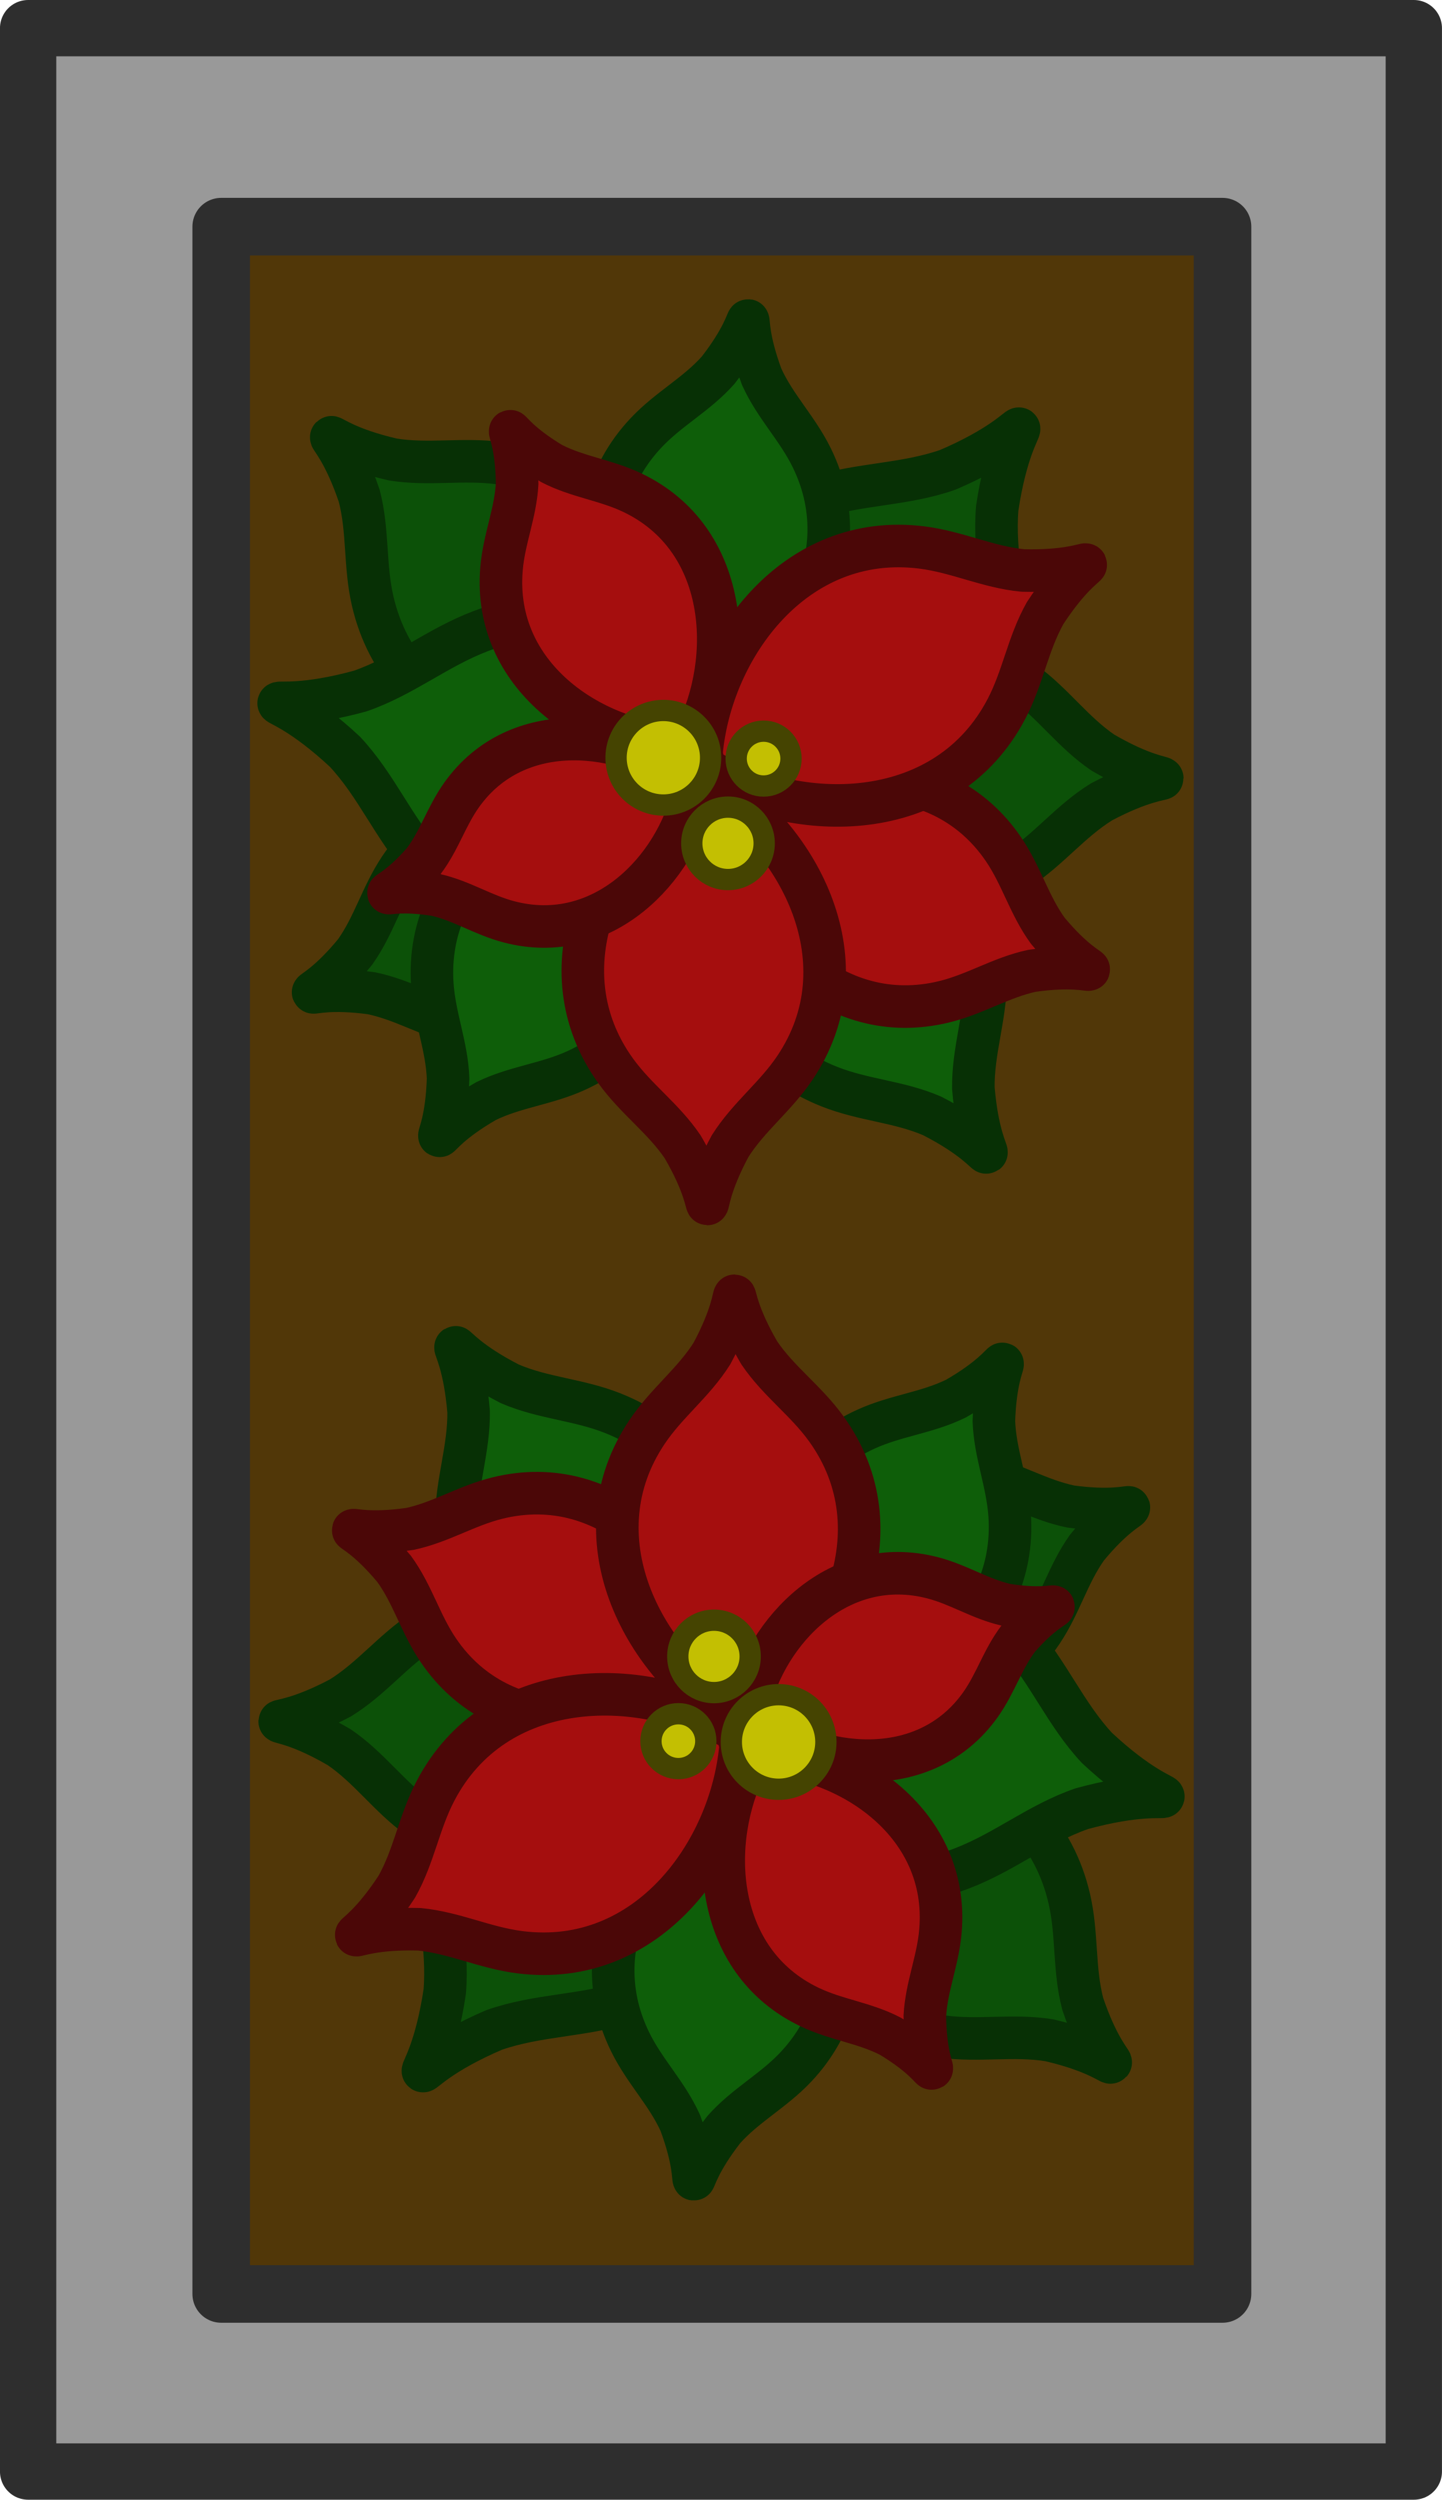 <svg xmlns="http://www.w3.org/2000/svg" width="203.252" height="352.237" viewBox="0 0 53.777 93.196"><path d="M111.289 94.2h51.677v91.096h-51.677z" style="fill:#999;fill-opacity:1;stroke:#2e2e2e;stroke-width:2.1;stroke-linecap:round;stroke-linejoin:round;stroke-dasharray:none;stroke-opacity:1;stop-color:#000" transform="translate(-110.24 -93.15)"/><path d="M118.489 101.6h37.343v77.075h-37.343z" style="fill:#513708;fill-opacity:1;stroke:#2e2e2e;stroke-width:2.146;stroke-linecap:round;stroke-linejoin:round;stroke-dasharray:none;stroke-opacity:1;stop-color:#000" transform="translate(-110.24 -93.15)"/><g transform="translate(-110.24 -93.15)"><path d="M145.584 110.667c-1.624.566-3.258.508-4.918 1.03-5.954 1.876-7.269 8.696-5.571 13.518.09.19.456.69.875.677 5.093.438 11.367-2.542 11.693-8.776.09-1.737-.374-3.305-.233-5.019.64-4.29 2.142-3.138-1.846-1.43" style="fill:#0c5108;fill-opacity:1;stroke:#073005;stroke-width:1.587;stroke-linecap:round;stroke-linejoin:round;stroke-dasharray:none;stroke-opacity:1"/><path d="M123.636 111.634c.343 1.308.194 2.585.501 3.919 1.102 4.785 6.396 6.25 10.304 5.229.157-.059.572-.314.59-.643.666-3.962-1.286-9.068-6.18-9.722-1.364-.182-2.63.082-3.971-.138-3.342-.776-2.34-1.88-1.244 1.355m-.156 17.012c.704-.988.988-2.107 1.67-3.128 2.446-3.665 7.32-3.211 10.245-1.11.111.098.376.444.285.726-.712 3.536-3.968 7.2-8.25 6.192-1.192-.28-2.161-.905-3.348-1.147-3.028-.412-2.547.833-.602-1.533" style="fill:#0c5108;fill-opacity:1;stroke:#073005;stroke-width:1.587;stroke-linecap:round;stroke-linejoin:round;stroke-dasharray:none;stroke-opacity:1"/><path d="M123.108 121.181c1.172 1.258 1.778 2.777 2.926 4.084 4.118 4.693 10.889 3.145 14.616-.354.139-.16.447-.695.267-1.073-1.654-4.837-6.91-9.376-12.746-7.16-1.627.617-2.874 1.675-4.5 2.237-4.183 1.145-3.735-.694-.563 2.266" style="fill:#0e5e09;fill-opacity:1;stroke:#073005;stroke-width:1.587;stroke-linecap:round;stroke-linejoin:round;stroke-dasharray:none;stroke-opacity:1"/><path d="M146.54 133.717c-.018-1.372.436-2.595.459-3.984.083-4.983-4.715-7.701-8.765-7.633-.166.02-.633.17-.729.49-1.606 3.747-.939 9.251 3.666 11.073 1.283.508 2.579.551 3.832 1.091 3.064 1.568 1.822 2.415 1.537-1.037m-7.892-26.514c.501 1.105 1.326 1.913 1.866 3.015 1.94 3.957-.9 7.943-4.185 9.417-.142.047-.574.102-.771-.118-2.701-2.392-4.233-7.047-1.212-10.243.843-.891 1.869-1.415 2.674-2.32 1.877-2.412.56-2.62 1.628.25zm-11.697 26.154c-.046-1.212-.504-2.272-.588-3.497-.3-4.396 3.836-7.012 7.436-7.135.148.01.57.123.669.4 1.596 3.236 1.254 8.126-2.752 9.942-1.116.506-2.264.603-3.352 1.136-2.65 1.523-1.509 2.215-1.413-.846" style="fill:#0e5e09;fill-opacity:1;stroke:#073005;stroke-width:1.587;stroke-linecap:round;stroke-linejoin:round;stroke-dasharray:none;stroke-opacity:1"/><path d="M151.367 121.207c-1.117-.762-1.843-1.823-2.95-2.627-3.974-2.886-8.929-.516-11.206 2.82-.08.148-.226.613-.023.872 2.099 3.427 6.924 5.996 11.044 3.277 1.149-.758 1.93-1.788 3.087-2.503 3.03-1.61 2.998-.118.048-1.839" style="fill:#0c5108;fill-opacity:1;stroke:#073005;stroke-width:1.587;stroke-linecap:round;stroke-linejoin:round;stroke-dasharray:none;stroke-opacity:1"/><path d="M129.526 111.182c-.06 1.104-.49 2.062-.583 3.176-.337 4 3.36 6.445 6.61 6.612.134-.008.516-.103.61-.355 1.49-2.922 1.254-7.38-2.337-9.095-1-.478-2.036-.585-3.011-1.087-2.37-1.427-1.33-2.04-1.289.75zm19.204 18.162c-1.16.249-2.105.867-3.271 1.153-4.184 1.027-7.384-2.506-8.095-5.943-.014-.144.024-.567.276-.71 2.853-2.077 7.618-2.57 10.026.972.671.988.954 2.074 1.646 3.03 1.902 2.289 2.38 1.076-.582 1.498" style="fill:#a50e0e;fill-opacity:1;stroke:#4b0707;stroke-width:1.587;stroke-linecap:round;stroke-linejoin:round;stroke-dasharray:none;stroke-opacity:1"/><path d="M137.466 135.884c.691-1.096 1.683-1.83 2.416-2.919 2.628-3.904.189-8.53-3.087-10.564-.143-.069-.594-.19-.835.013-3.211 2.14-5.508 6.842-2.761 10.659.765 1.064 1.779 1.766 2.504 2.84 1.645 2.821.215 2.852 1.763-.029m10.92-21.465c-1.315-.126-2.438-.69-3.764-.857-4.76-.6-7.861 3.735-8.22 7.64.002.163.098.628.394.753 3.417 1.937 8.752 1.87 10.977-2.373.62-1.183.797-2.425 1.444-3.575 1.82-2.786 2.501-1.502-.831-1.588" style="fill:#a50e0e;fill-opacity:1;stroke:#4b0707;stroke-width:1.587;stroke-linecap:round;stroke-linejoin:round;stroke-dasharray:none;stroke-opacity:1"/><path d="M126.5 126.516c.97.223 1.752.75 2.726 1.004 3.493.913 6.228-1.966 6.875-4.802.014-.12-.012-.47-.221-.593-2.361-1.763-6.35-2.243-8.42.656-.578.808-.831 1.703-1.426 2.484-1.629 1.868-2.012.857.466 1.25z" style="fill:#a50e0e;fill-opacity:1;stroke:#4b0707;stroke-width:1.587;stroke-linecap:round;stroke-linejoin:round;stroke-dasharray:none;stroke-opacity:1"/><circle cx="134.978" cy="121.401" r="1.763" style="fill:#c3bf02;fill-opacity:1;stroke:#454401;stroke-width:.794;stroke-linecap:round;stroke-linejoin:round;stroke-dasharray:none;stroke-opacity:1"/><circle cx="137.389" cy="124.592" r="1.35" style="fill:#c3bf02;fill-opacity:1;stroke:#454401;stroke-width:.794;stroke-linecap:round;stroke-linejoin:round;stroke-dasharray:none;stroke-opacity:1"/><circle cx="138.717" cy="121.432" r="1.023" style="fill:#c3bf02;fill-opacity:1;stroke:#454401;stroke-width:.794;stroke-linecap:round;stroke-linejoin:round;stroke-dasharray:none;stroke-opacity:1"/><path d="M128.672 168.83c1.624-.566 3.258-.508 4.918-1.03 5.954-1.876 7.269-8.696 5.571-13.518-.09-.191-.456-.69-.875-.678-5.093-.437-11.367 2.542-11.693 8.776-.091 1.738.374 3.306.233 5.02-.64 4.29-2.142 3.138 1.846 1.43" style="fill:#0c5108;fill-opacity:1;stroke:#073005;stroke-width:1.587;stroke-linecap:round;stroke-linejoin:round;stroke-dasharray:none;stroke-opacity:1"/><path d="M150.62 167.863c-.343-1.309-.194-2.585-.501-3.919-1.103-4.785-6.396-6.251-10.304-5.229-.157.059-.573.313-.59.642-.666 3.963 1.286 9.069 6.18 9.723 1.364.182 2.63-.082 3.971.138 3.342.775 2.339 1.879 1.244-1.355m.156-17.013c-.704.989-.988 2.107-1.67 3.129-2.447 3.664-7.32 3.21-10.245 1.11-.112-.099-.376-.445-.285-.726.711-3.537 3.968-7.2 8.249-6.192 1.193.28 2.162.904 3.349 1.147 3.028.412 2.547-.833.602 1.532" style="fill:#0c5108;fill-opacity:1;stroke:#073005;stroke-width:1.587;stroke-linecap:round;stroke-linejoin:round;stroke-dasharray:none;stroke-opacity:1"/><path d="M151.148 158.316c-1.172-1.258-1.779-2.777-2.926-4.085-4.118-4.692-10.89-3.144-14.616.354-.139.16-.447.695-.268 1.074 1.654 4.837 6.911 9.376 12.747 7.16 1.627-.617 2.874-1.675 4.5-2.237 4.183-1.145 3.735.694.563-2.266" style="fill:#0e5e09;fill-opacity:1;stroke:#073005;stroke-width:1.587;stroke-linecap:round;stroke-linejoin:round;stroke-dasharray:none;stroke-opacity:1"/><path d="M127.716 145.78c.017 1.372-.436 2.595-.459 3.984-.083 4.983 4.715 7.701 8.765 7.633.166-.02.633-.171.729-.491 1.605-3.747.939-9.25-3.666-11.072-1.284-.508-2.579-.552-3.832-1.091-3.064-1.568-1.822-2.415-1.537 1.037m7.892 26.513c-.501-1.105-1.326-1.912-1.867-3.015-1.94-3.956.9-7.942 4.186-9.417.142-.046.574-.102.771.118 2.701 2.392 4.233 7.048 1.211 10.244-.842.89-1.868 1.415-2.673 2.32-1.878 2.411-.56 2.62-1.628-.25m11.697-26.153c.046 1.212.504 2.271.588 3.497.3 4.395-3.836 7.012-7.436 7.135-.148-.01-.57-.123-.669-.401-1.596-3.236-1.254-8.125 2.752-9.941 1.116-.507 2.264-.604 3.352-1.137 2.65-1.523 1.509-2.214 1.413.846z" style="fill:#0e5e09;fill-opacity:1;stroke:#073005;stroke-width:1.587;stroke-linecap:round;stroke-linejoin:round;stroke-dasharray:none;stroke-opacity:1"/><path d="M122.889 158.29c1.117.761 1.843 1.822 2.95 2.626 3.973 2.886 8.929.517 11.206-2.82.08-.147.226-.612.023-.871-2.099-3.427-6.924-5.997-11.044-3.277-1.149.758-1.93 1.788-3.087 2.503-3.03 1.609-2.998.118-.048 1.839" style="fill:#0c5108;fill-opacity:1;stroke:#073005;stroke-width:1.587;stroke-linecap:round;stroke-linejoin:round;stroke-dasharray:none;stroke-opacity:1"/><path d="M144.73 168.314c.06-1.103.49-2.061.583-3.176.337-3.999-3.36-6.445-6.61-6.612-.134.008-.516.103-.61.355-1.49 2.922-1.254 7.38 2.337 9.096 1 .478 2.036.584 3.01 1.086 2.372 1.428 1.33 2.04 1.29-.749m-19.204-18.162c1.16-.248 2.105-.866 3.271-1.152 4.184-1.027 7.384 2.506 8.095 5.942.014.145-.025.568-.276.71-2.853 2.077-7.618 2.57-10.026-.972-.671-.987-.954-2.073-1.646-3.029-1.902-2.289-2.38-1.076.582-1.499" style="fill:#a50e0e;fill-opacity:1;stroke:#4b0707;stroke-width:1.587;stroke-linecap:round;stroke-linejoin:round;stroke-dasharray:none;stroke-opacity:1"/><path d="M136.79 143.613c-.692 1.096-1.683 1.83-2.416 2.919-2.629 3.903-.189 8.53 3.086 10.564.144.069.594.19.836-.014 3.211-2.14 5.508-6.842 2.761-10.658-.765-1.064-1.779-1.767-2.504-2.84-1.645-2.822-.216-2.852-1.763.029m-10.92 21.465c1.315.126 2.438.69 3.764.857 4.759.6 7.861-3.735 8.22-7.641-.002-.162-.098-.627-.394-.753-3.417-1.936-8.752-1.869-10.977 2.374-.62 1.182-.797 2.424-1.444 3.574-1.821 2.787-2.502 1.502.831 1.589" style="fill:#a50e0e;fill-opacity:1;stroke:#4b0707;stroke-width:1.587;stroke-linecap:round;stroke-linejoin:round;stroke-dasharray:none;stroke-opacity:1"/><path d="M147.755 152.98c-.969-.222-1.751-.749-2.725-1.003-3.493-.913-6.228 1.966-6.875 4.802-.014.12.012.47.22.592 2.362 1.763 6.35 2.243 8.422-.655.577-.808.83-1.704 1.425-2.485 1.629-1.868 2.012-.856-.467-1.25z" style="fill:#a50e0e;fill-opacity:1;stroke:#4b0707;stroke-width:1.587;stroke-linecap:round;stroke-linejoin:round;stroke-dasharray:none;stroke-opacity:1"/><circle cx="-139.277" cy="-158.095" r="1.763" style="fill:#c3bf02;fill-opacity:1;stroke:#454401;stroke-width:.794;stroke-linecap:round;stroke-linejoin:round;stroke-dasharray:none;stroke-opacity:1" transform="scale(-1)"/><circle cx="-136.867" cy="-154.905" r="1.35" style="fill:#c3bf02;fill-opacity:1;stroke:#454401;stroke-width:.794;stroke-linecap:round;stroke-linejoin:round;stroke-dasharray:none;stroke-opacity:1" transform="scale(-1)"/><circle cx="-135.539" cy="-158.065" r="1.023" style="fill:#c3bf02;fill-opacity:1;stroke:#454401;stroke-width:.794;stroke-linecap:round;stroke-linejoin:round;stroke-dasharray:none;stroke-opacity:1" transform="scale(-1)"/></g></svg>